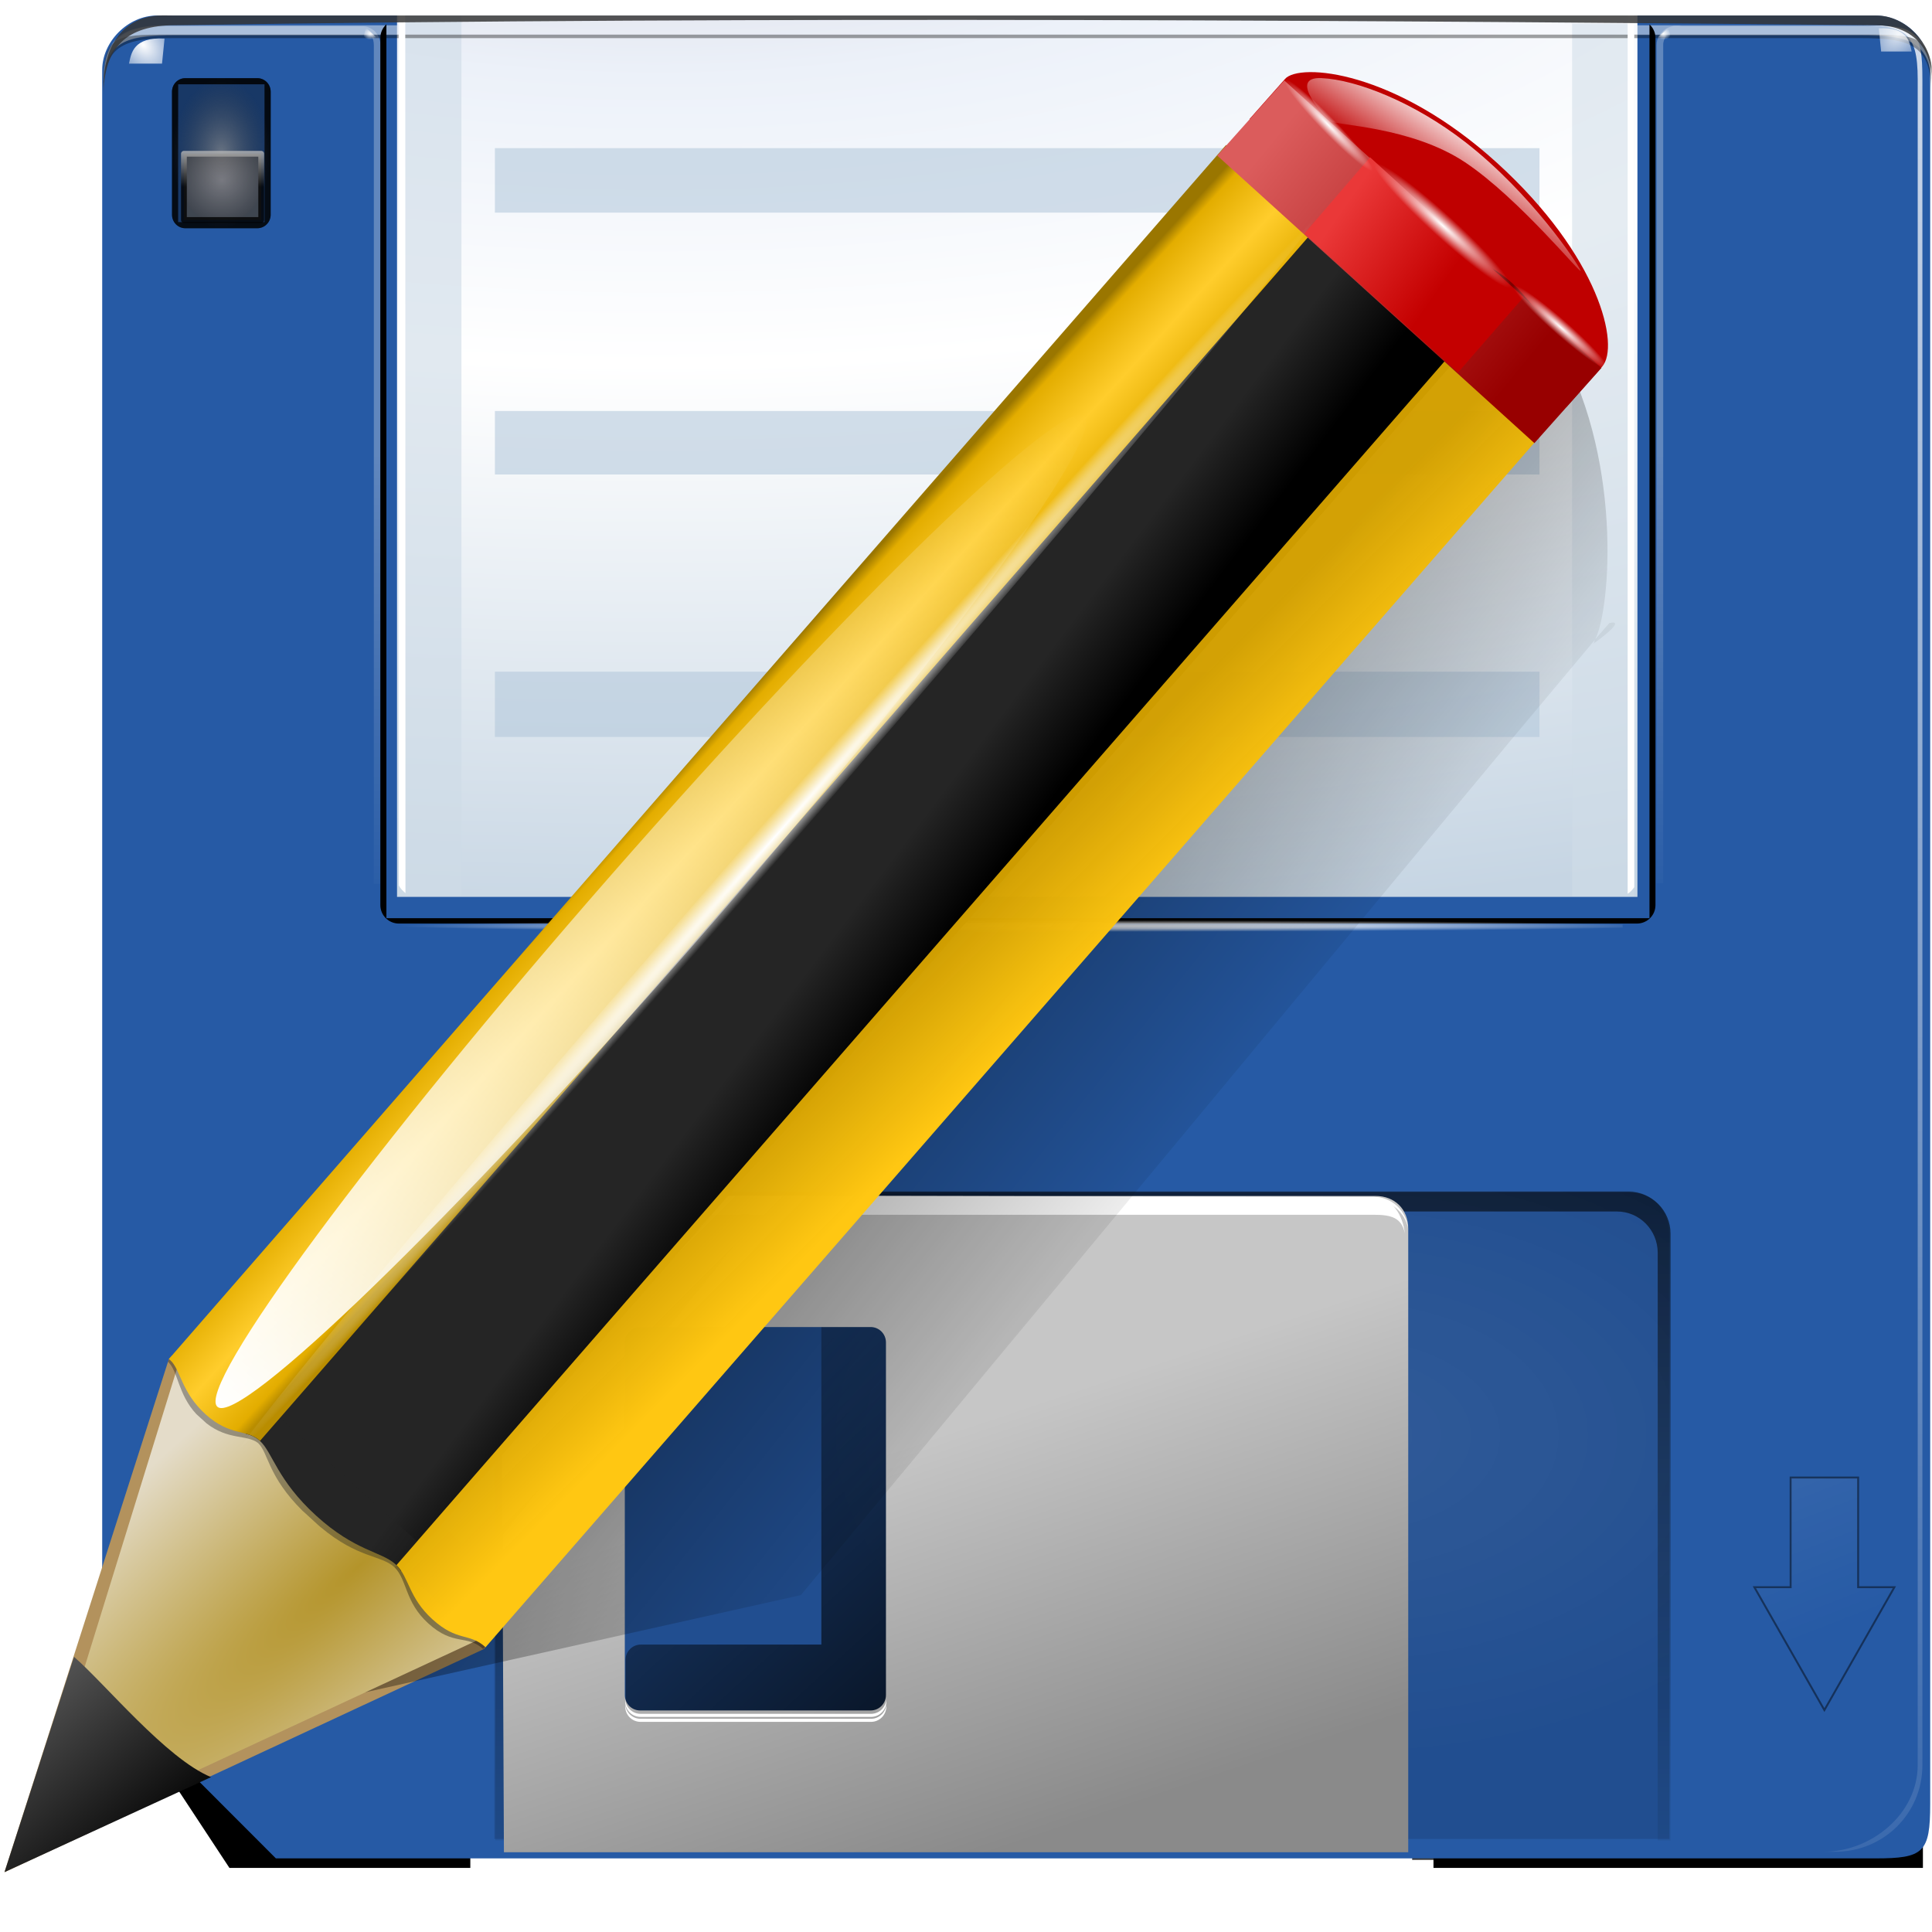 <?xml version="1.0" encoding="UTF-8" standalone="no"?>
<!DOCTYPE svg PUBLIC "-//W3C//DTD SVG 1.1//EN" "http://www.w3.org/Graphics/SVG/1.1/DTD/svg11.dtd">
<svg width="30px" height="30px" version="1.1" xmlns="http://www.w3.org/2000/svg" xmlns:xlink="http://www.w3.org/1999/xlink" xml:space="preserve" xmlns:serif="http://www.serif.com/" style="fill-rule:evenodd;clip-rule:evenodd;">
    <g>
        <path d="M3.63,28.88L7.178,28.88L7.178,28.626L21.928,28.626L21.928,28.88L28.974,28.88L28.974,27.866L2.796,26.092L3.63,28.88Z" style="fill:url(#_Radial1);"/>
        <path d="M3.63,28.88L7.178,28.88L7.178,28.626L22.384,28.626L22.384,28.88L29.734,28.88L29.734,27.866L2.796,27.613L3.63,28.88Z" style="stroke:black;stroke-width:0.25px;"/>
        <path d="M2.439,0.241C1.981,0.241 1.587,0.653 1.587,1.084L1.587,26.157L4.284,28.857L29.12,28.857C29.869,28.857 29.972,28.769 29.972,28.014L29.972,1.084C29.972,0.625 29.577,0.241 29.12,0.241L2.439,0.241Z" style="fill:rgb(38,90,165);fill-rule:nonzero;"/>
        <path d="M2.464,0.393C1.943,0.421 1.609,0.572 1.609,1.233L1.609,1.383C1.609,0.628 1.969,0.544 2.718,0.544L28.885,0.544C29.634,0.544 29.994,0.628 29.994,1.383L29.994,1.233C29.994,0.478 29.634,0.393 28.885,0.393L2.718,0.393C2.624,0.393 2.539,0.39 2.464,0.393Z" style="fill:white;fill-opacity:0.47;fill-rule:nonzero;"/>
        <path d="M26.009,0.401C25.983,0.401 25.961,0.41 25.937,0.417C25.911,0.424 25.889,0.434 25.866,0.449C25.844,0.462 25.828,0.477 25.811,0.496C25.803,0.504 25.793,0.511 25.787,0.52C25.778,0.53 25.77,0.54 25.763,0.551C25.739,0.594 25.723,0.642 25.723,0.694L25.723,13.714L25.826,13.714L25.826,0.694C25.826,0.64 25.849,0.595 25.874,0.551L28.891,0.551C29.64,0.551 30,0.636 30,1.391L30,1.241C30,0.58 29.667,0.435 29.145,0.409L26.072,0.409C26.085,0.407 26.097,0.401 26.111,0.401L26.009,0.401ZM2.384,0.409C1.972,0.448 1.633,0.605 1.623,1.138C1.654,0.615 2.069,0.551 2.724,0.551L5.765,0.551C5.792,0.596 5.805,0.646 5.805,0.702L5.805,13.722L5.908,13.722L5.908,0.702C5.908,0.646 5.895,0.596 5.868,0.551C5.857,0.532 5.844,0.512 5.829,0.496C5.805,0.469 5.773,0.448 5.742,0.433C5.712,0.419 5.682,0.409 5.647,0.409L5.52,0.409L2.384,0.409ZM1.623,1.138C1.623,1.172 1.615,1.203 1.615,1.241L1.615,1.391C1.615,1.297 1.619,1.212 1.623,1.138Z" style="fill:url(#_Linear2);fill-rule:nonzero;"/>
        <path d="M28.822,0.393C29.57,0.393 29.778,0.478 29.778,1.233L29.778,27.408C29.778,28.163 29.063,28.754 28.315,28.754L28.497,28.754C29.245,28.754 29.851,28.163 29.851,27.408L29.851,1.233C29.851,0.478 29.752,0.393 29.004,0.393L28.822,0.393Z" style="fill:url(#_Linear3);fill-rule:nonzero;"/>
        <clipPath id="_clip4">
            <path d="M8.342,18.506C7.982,18.506 7.692,18.796 7.692,19.156L7.692,28.579L25.94,28.579L25.94,19.156C25.94,18.796 25.65,18.506 25.29,18.506L8.342,18.506Z"/>
        </clipPath>
        <g clip-path="url(#_clip4)">
            <path d="M7.984,18.005C7.609,18.005 7.311,18.31 7.311,18.686L7.311,29.338C7.311,29.714 7.609,30.011 7.984,30.011L8.024,30.011C7.921,29.898 7.85,29.75 7.85,29.583L7.85,19.454C7.85,19.101 8.132,18.812 8.483,18.812L25.107,18.812C25.459,18.812 25.741,19.101 25.741,19.454L25.741,29.583C25.741,29.75 25.678,29.898 25.575,30.011L25.606,30.011C25.982,30.011 26.287,29.714 26.287,29.338L26.287,18.686C26.287,18.31 25.982,18.005 25.606,18.005L7.984,18.005Z" style="fill:url(#_Linear5);fill-rule:nonzero;"/>
        </g>
        <path d="M8.319,18.491C7.959,18.491 7.669,18.781 7.669,19.14L7.676,28.555L25.923,28.555L25.917,19.14C25.917,18.781 25.627,18.491 25.267,18.491L8.319,18.491Z" style="fill-opacity:0.13;fill-rule:nonzero;"/>
        <path d="M8.344,18.507C7.984,18.507 7.695,18.797 7.695,19.156L7.695,28.58L25.937,28.55L25.937,19.127C25.937,18.767 25.647,18.477 25.288,18.477L8.344,18.507Z" style="fill:url(#_Radial6);fill-rule:nonzero;"/>
        <path d="M12.992,19.392C12.86,19.392 12.754,19.499 12.754,19.632L12.754,25.537L9.951,25.537C9.819,25.537 9.713,25.644 9.713,25.777L9.713,27.346C9.713,27.479 9.819,27.586 9.951,27.586L15.558,27.586C15.689,27.586 15.795,27.479 15.795,27.346L15.795,19.632C15.795,19.499 15.689,19.392 15.558,19.392L12.992,19.392Z" style="fill:url(#_Linear7);fill-rule:nonzero;"/>
        <path d="M27.805,22.943L27.805,24.646L27.242,24.646L28.329,26.554L29.416,24.646L28.853,24.646L28.853,22.943L27.805,22.943Z" style="fill:url(#_Linear8);stroke:black;stroke-opacity:0.45;stroke-width:0.03px;"/>
        <path d="M8.319,18.571C8.02,18.571 7.78,18.813 7.78,19.115L7.825,28.762L21.867,28.762L21.867,19.078C21.867,18.777 21.658,18.571 21.36,18.571L8.319,18.571ZM9.94,20.606L13.519,20.606C13.651,20.606 13.757,20.713 13.757,20.846L13.757,26.32C13.757,26.453 13.651,26.56 13.519,26.56L9.94,26.56C9.808,26.56 9.702,26.453 9.702,26.32L9.702,20.846C9.702,20.713 9.808,20.606 9.94,20.606Z" style="fill:url(#_Linear9);fill-rule:nonzero;"/>
        <path d="M8.369,18.586C8.071,18.586 7.831,18.828 7.831,19.13L7.831,19.178C7.831,18.876 8.071,18.634 8.369,18.634L21.334,18.634C21.595,18.634 21.815,18.825 21.865,19.074C21.837,18.799 21.614,18.586 21.334,18.586L8.369,18.586ZM9.708,26.372L9.708,26.42C9.708,26.553 9.814,26.66 9.946,26.66L13.525,26.66C13.657,26.66 13.763,26.553 13.763,26.42L13.763,26.372C13.763,26.505 13.657,26.612 13.525,26.612L9.946,26.612C9.814,26.612 9.708,26.505 9.708,26.372Z" style="fill:white;fill-rule:nonzero;"/>
        <path d="M8.369,18.56C8.071,18.56 7.831,18.905 7.831,19.207L7.831,19.255C7.831,18.953 8.071,18.863 8.369,18.863L21.334,18.863C21.595,18.863 21.764,18.903 21.814,19.151C21.787,18.876 21.614,18.586 21.334,18.586L8.369,18.56ZM9.708,26.449L9.708,26.497C9.708,26.63 9.814,26.737 9.946,26.737L13.525,26.737C13.657,26.737 13.763,26.63 13.763,26.497L13.763,26.449C13.763,26.582 13.657,26.689 13.525,26.689L9.946,26.689C9.814,26.689 9.708,26.582 9.708,26.449Z" style="fill:white;fill-rule:nonzero;"/>
        <clipPath id="_clip10">
            <path d="M25.706,0.59L25.706,14.054C25.706,14.213 25.577,14.341 25.418,14.341L6.194,14.341C6.035,14.341 5.906,14.213 5.906,14.054L5.906,0.59C5.906,0.431 6.035,0.302 6.194,0.302L25.418,0.302C25.577,0.302 25.706,0.431 25.706,0.59Z"/>
        </clipPath>
        <g clip-path="url(#_clip10)">
            <rect x="5.91" y="-0.011" width="19.793" height="14.359" style="fill:none;fill-rule:nonzero;stroke:black;stroke-width:0.18px;stroke-linecap:round;stroke-linejoin:round;"/>
        </g>
        <rect x="6.165" y="0.241" width="19.261" height="13.686" style="fill:url(#_Radial11);"/>
        <rect x="6.19" y="0.241" width="0.975" height="13.666" style="fill:rgb(207,220,231);fill-opacity:0.61;"/>
        <rect x="24.412" y="0.368" width="0.962" height="13.55" style="fill:rgb(207,220,231);fill-opacity:0.55;"/>
        <rect x="6.165" y="14.286" width="19.031" height="0.185" style="fill:url(#_Radial12);"/>
        <clipPath id="_clip13">
            <path d="M2.458,0.538C1.71,0.538 1.603,0.63 1.603,1.385L1.603,1.583C1.603,0.828 1.71,0.744 2.458,0.744L29.132,0.744C29.881,0.744 29.988,0.828 29.988,1.583L29.988,1.385C29.988,0.63 29.881,0.538 29.132,0.538L2.458,0.538Z"/>
        </clipPath>
        <g clip-path="url(#_clip13)">
            <path d="M2.712,0.386C1.963,0.386 1.603,0.478 1.603,1.233L1.603,1.431C1.603,0.676 1.963,0.592 2.712,0.592L28.879,0.592C29.627,0.592 29.988,0.676 29.988,1.431L29.988,1.233C29.988,0.478 29.627,0.386 28.879,0.386L2.712,0.386Z" style="fill-opacity:0.36;fill-rule:nonzero;"/>
        </g>
        <g>
            <rect x="7.685" y="2.3" width="16.22" height="1.002" style="fill:rgb(178,198,217);fill-opacity:0.57;"/>
            <rect x="7.685" y="6.382" width="16.22" height="0.986" style="fill:rgb(178,198,217);fill-opacity:0.57;"/>
            <rect x="7.685" y="10.43" width="16.22" height="1.014" style="fill:rgb(178,198,217);fill-opacity:0.57;"/>
        </g>
        <path d="M25.274,0.241L25.274,13.878C25.32,13.852 25.348,13.814 25.377,13.776L25.377,0.241L25.274,0.241Z" style="fill:white;fill-rule:nonzero;"/>
        <path d="M6.19,0.241L6.193,13.75C6.22,13.8 6.257,13.835 6.296,13.869L6.293,0.241L6.19,0.241Z" style="fill:white;fill-rule:nonzero;"/>
        <path d="M25.907,0.429L25.717,0.603L25.955,0.619L25.907,0.429Z" style="fill:url(#_Radial14);"/>
        <path d="M5.68,0.428L5.87,0.602L5.633,0.618L5.68,0.428Z" style="fill:url(#_Radial15);"/>
        <g>
            <g style="filter:url(#_Effect16);">
                <clipPath id="_clip17">
                    <path d="M4.203,1.424L4.203,3.334C4.203,3.45 4.11,3.544 3.996,3.544L2.877,3.544C2.763,3.544 2.671,3.45 2.671,3.334L2.671,1.424C2.671,1.308 2.763,1.214 2.877,1.214L3.996,1.214C4.11,1.214 4.203,1.308 4.203,1.424Z"/>
                </clipPath>
                <g clip-path="url(#_clip17)">
                    <rect x="2.671" y="1.214" width="1.532" height="2.33" style="fill:none;stroke:black;stroke-opacity:0.79;stroke-width:0.19px;stroke-linecap:round;stroke-linejoin:round;"/>
                </g>
            </g>
            <g style="filter:url(#_Effect18);">
                <clipPath id="_clip19">
                    <path d="M4.203,1.424L4.203,3.334C4.203,3.45 4.11,3.544 3.996,3.544L2.877,3.544C2.763,3.544 2.671,3.45 2.671,3.334L2.671,1.424C2.671,1.308 2.763,1.214 2.877,1.214L3.996,1.214C4.11,1.214 4.203,1.308 4.203,1.424Z"/>
                </clipPath>
                <g clip-path="url(#_clip19)">
                    <rect x="2.671" y="1.214" width="1.532" height="2.33" style="fill:url(#_Radial20);stroke:url(#_Linear21);stroke-width:0.19px;stroke-linecap:round;stroke-linejoin:round;"/>
                </g>
            </g>
            <g style="filter:url(#_Effect22);">
                <rect x="2.856" y="2.388" width="1.2" height="1.028" style="fill:url(#_Radial23);stroke:url(#_Linear24);stroke-width:0.09px;stroke-linecap:round;stroke-linejoin:round;"/>
            </g>
        </g>
        <path d="M2.464,0.241C1.943,0.269 1.609,0.674 1.609,1.334L1.609,1.485C1.609,0.73 1.969,0.392 2.718,0.392C11.974,0.246 22.053,0.323 29.138,0.392C29.619,0.392 29.994,0.678 29.994,1.231L29.994,1.081C29.994,0.69 29.601,0.241 29.138,0.241L2.718,0.241C2.624,0.241 2.539,0.237 2.464,0.241Z" style="fill:rgb(52,52,52);fill-opacity:0.83;fill-rule:nonzero;"/>
        <path d="M2.555,0.599L2.516,0.988L2.003,0.988C2.038,0.822 2.073,0.572 2.555,0.599L2.555,0.599Z" style="fill:url(#_Radial25);"/>
        <path d="M29.174,0.44L29.21,0.8L29.684,0.8C29.652,0.646 29.62,0.416 29.174,0.44L29.174,0.44Z" style="fill:url(#_Radial26);"/>
        <g>
            <path d="M19.953,1.226C20.179,0.971 21.663,1.092 23.243,2.527C24.838,3.975 25.159,5.376 24.877,5.695C24.693,5.903 24.509,6.11 24.325,6.318C22.683,4.828 21.043,3.338 19.402,1.849C19.586,1.641 19.77,1.434 19.954,1.226L19.953,1.226Z" style="fill:rgb(191,0,0);"/>
            <path d="M0.069,29.072L7.516,25.605L7.55,25.566L2.67,21.048L2.623,21.101L0.069,29.072Z" style="fill:rgb(179,146,93);"/>
            <path d="M22.781,4.062C22.403,4.045 22.088,4.288 21.8,4.425C20.265,5.785 13.867,12.388 13.709,12.578L7.356,20.177L7.317,20.219L3.756,26.705L12.435,24.769L23.447,11.511L24.768,9.932C25.006,9.49 25.223,7.058 24.127,5.236C23.593,4.348 23.158,4.079 22.781,4.062L22.781,4.062ZM24.767,9.931C24.758,9.95 24.751,9.984 24.741,9.995C24.737,10.001 25.29,9.609 24.99,9.675L24.767,9.931Z" style="fill:url(#_Linear27);"/>
            <path d="M0.439,28.712L7.384,25.483L7.419,25.443L2.803,21.174L2.756,21.227L0.439,28.712Z" style="fill:url(#_Radial28);"/>
        </g>
        <g>
            <path d="M4.91,23.536C5.516,24.088 5.923,24.091 6.14,24.289C6.175,24.321 6.204,24.358 6.229,24.396L22.647,5.541L20.264,3.371L3.815,22.262C3.894,22.283 3.968,22.312 4.036,22.374C4.234,22.554 4.3,22.981 4.91,23.536L4.91,23.536Z" style="fill:url(#_Linear29);fill-rule:nonzero;"/>
            <path d="M6.77,23.6L6.126,24.337C6.324,24.532 6.285,24.876 6.649,25.207C7.042,25.565 7.249,25.376 7.503,25.606L8.154,24.861L6.77,23.6Z" style="fill-opacity:0.35;fill-rule:nonzero;"/>
            <path d="M22.561,5.461L6.156,24.302C6.355,24.498 6.346,24.808 6.712,25.142C7.107,25.501 7.284,25.346 7.54,25.578L23.953,6.728L22.561,5.461Z" style="fill:url(#_Linear30);fill-rule:nonzero;"/>
            <path d="M4.349,22.015L4.019,22.393L4.007,22.407C4.171,22.561 4.152,22.918 4.697,23.459L4.728,23.486L4.943,23.683L4.974,23.71C5.568,24.207 5.91,24.14 6.127,24.337L6.475,23.934L4.349,22.015Z" style="fill:rgb(37,37,37);fill-opacity:0.39;fill-rule:nonzero;"/>
            <path d="M2.968,20.751L2.622,21.102C2.63,21.109 2.603,21.14 2.61,21.147C2.766,21.289 2.762,21.651 3.048,21.957L3.074,21.981L3.192,22.088L3.207,22.102C3.547,22.367 3.833,22.272 4.007,22.407L4.353,22.011L2.968,20.751Z" style="fill:rgb(19,19,19);fill-opacity:0.35;fill-rule:nonzero;"/>
            <path d="M3.196,21.965C3.576,22.306 3.836,22.189 4.038,22.373L20.443,3.532L19.037,2.252L2.623,21.102C2.631,21.109 2.639,21.115 2.646,21.123C2.804,21.266 2.814,21.62 3.196,21.965L3.196,21.965Z" style="fill:url(#_Linear31);fill-rule:nonzero;"/>
            <path d="M24.867,5.713L23.826,6.881L18.901,2.416L19.942,1.249L24.867,5.713Z" style="fill:url(#_Linear32);"/>
        </g>
        <path d="M16.843,6.459C16.503,6.15 13.184,9.368 9.489,13.588C5.795,17.808 3.035,21.535 3.375,21.844C3.715,22.153 7.035,18.935 10.729,14.715C14.423,10.495 17.183,6.768 16.843,6.459Z" style="fill:url(#_Linear33);fill-rule:nonzero;"/>
        <path d="M20.473,3.281C20.473,3.281 20.473,3.281 20.473,3.281C20.363,3.186 16.472,7.482 11.853,12.798C7.234,18.114 3.523,22.566 3.633,22.662C3.743,22.757 7.634,18.461 12.253,13.145C16.771,7.946 20.438,3.55 20.475,3.292" style="fill:url(#_Radial34);fill-rule:nonzero;"/>
        <g>
            <path d="M3.277,27.595C2.581,27.308 1.634,26.147 1.149,25.727L0.07,29.07L3.277,27.595Z" style="fill:url(#_Linear35);"/>
            <path d="M22.754,2.207C23.774,3 24.503,4.096 24.543,4.201C24.583,4.306 23.591,3.081 22.749,2.52C21.912,1.963 20.744,1.949 20.658,1.881C20.571,1.813 19.987,1.19 20.517,1.213C21.071,1.237 21.966,1.594 22.754,2.207L22.754,2.207Z" style="fill:url(#_Linear36);"/>
            <path d="M21.274,2.442L20.254,3.626L22.638,5.786L23.658,4.614L21.274,2.442Z" style="fill:url(#_Linear37);fill-rule:nonzero;"/>
            <path d="M23.628,4.275L23.212,4.745L21.089,2.818L21.506,2.348L23.628,4.275Z" style="fill:url(#_Radial38);"/>
            <path d="M21.441,2.537L21.112,2.81L19.746,1.394L20.075,1.121L21.441,2.537Z" style="fill:url(#_Radial39);"/>
            <path d="M23.601,4.298L23.348,4.644L24.825,5.941L25.078,5.595L23.601,4.298Z" style="fill:url(#_Radial40);"/>
        </g>
    </g>
    <rect id="outer" x="0" y="0" width="30" height="30" style="fill:none;"/>
    <defs>
        <radialGradient id="_Radial1" cx="0" cy="0" r="1" gradientUnits="userSpaceOnUse" gradientTransform="matrix(72.574,-1.52,0.034,1.647,6.789,29.134)"><stop offset="0" style="stop-color:black;stop-opacity:1"/><stop offset="1" style="stop-color:black;stop-opacity:0"/></radialGradient>
        <linearGradient id="_Linear2" x1="0" y1="0" x2="1" y2="0" gradientUnits="userSpaceOnUse" gradientTransform="matrix(0.027,7.263,-7.263,0.027,17.294,7.061)"><stop offset="0" style="stop-color:white;stop-opacity:0.27"/><stop offset="1" style="stop-color:white;stop-opacity:0"/></linearGradient>
        <linearGradient id="_Linear3" x1="0" y1="0" x2="1" y2="0" gradientUnits="userSpaceOnUse" gradientTransform="matrix(2.49557e-15,40.756,-40.756,2.49557e-15,29.09,-8.29)"><stop offset="0" style="stop-color:white;stop-opacity:1"/><stop offset="1" style="stop-color:white;stop-opacity:0"/></linearGradient>
        <linearGradient id="_Linear5" x1="0" y1="0" x2="1" y2="0" gradientUnits="userSpaceOnUse" gradientTransform="matrix(1.11733e-15,18.247,-18.247,1.11733e-15,15.797,11.393)"><stop offset="0" style="stop-color:black;stop-opacity:1"/><stop offset="1" style="stop-color:black;stop-opacity:0"/></linearGradient>
        <radialGradient id="_Radial6" cx="0" cy="0" r="1" gradientUnits="userSpaceOnUse" gradientTransform="matrix(8.11,0,0,5.037,20.864,22.291)"><stop offset="0" style="stop-color:white;stop-opacity:0.07"/><stop offset="1" style="stop-color:white;stop-opacity:0"/></radialGradient>
        <linearGradient id="_Linear7" x1="0" y1="0" x2="1" y2="-0.01" gradientUnits="userSpaceOnUse" gradientTransform="matrix(-8.11,-9.219,9.124,-8.194,16.809,28.61)"><stop offset="0" style="stop-color:black;stop-opacity:1"/><stop offset="1" style="stop-color:black;stop-opacity:0"/></linearGradient>
        <linearGradient id="_Linear8" x1="0" y1="0" x2="1" y2="-0.008" gradientUnits="userSpaceOnUse" gradientTransform="matrix(6.15,16.337,-16.135,6.227,22.18,8.994)"><stop offset="0" style="stop-color:white;stop-opacity:0.45"/><stop offset="1" style="stop-color:white;stop-opacity:0"/></linearGradient>
        <linearGradient id="_Linear9" x1="0" y1="0" x2="1" y2="0" gradientUnits="userSpaceOnUse" gradientTransform="matrix(-2.027,-6.083,6.083,-2.027,15.795,28.628)"><stop offset="0" style="stop-color:rgb(138,138,138);stop-opacity:1"/><stop offset="1" style="stop-color:rgb(198,198,198);stop-opacity:1"/></linearGradient>
        <radialGradient id="_Radial11" cx="0" cy="0" r="1" gradientUnits="userSpaceOnUse" gradientTransform="matrix(44.016,6.9965e-06,-2.87433e-06,17.883,10.181,-3.28)"><stop offset="0" style="stop-color:rgb(208,206,217);stop-opacity:1"/><stop offset="0.25" style="stop-color:rgb(236,241,249);stop-opacity:1"/><stop offset="0.5" style="stop-color:white;stop-opacity:1"/><stop offset="1" style="stop-color:rgb(198,213,227);stop-opacity:1"/></radialGradient>
        <radialGradient id="_Radial12" cx="0" cy="0" r="1" gradientUnits="userSpaceOnUse" gradientTransform="matrix(9.833,0,0,0.092,15.993,14.379)"><stop offset="0" style="stop-color:white;stop-opacity:1"/><stop offset="0.5" style="stop-color:white;stop-opacity:0.7"/><stop offset="1" style="stop-color:white;stop-opacity:0"/></radialGradient>
        <radialGradient id="_Radial14" cx="0" cy="0" r="1" gradientUnits="userSpaceOnUse" gradientTransform="matrix(0.119,0,0,0.095,25.829,0.523)"><stop offset="0" style="stop-color:white;stop-opacity:1"/><stop offset="1" style="stop-color:white;stop-opacity:0"/></radialGradient>
        <radialGradient id="_Radial15" cx="0" cy="0" r="1" gradientUnits="userSpaceOnUse" gradientTransform="matrix(-0.119,0,0,0.095,5.752,0.523)"><stop offset="0" style="stop-color:white;stop-opacity:1"/><stop offset="1" style="stop-color:white;stop-opacity:0"/></radialGradient>
        <filter id="_Effect16" filterUnits="userSpaceOnUse" x="1.801" y="0.344" width="3.272" height="4.07">
            <feGaussianBlur in="SourceGraphic" stdDeviation="0.129"/>
        </filter>
        <filter id="_Effect18" filterUnits="userSpaceOnUse" x="1.801" y="0.344" width="3.272" height="4.07">
            <feGaussianBlur in="SourceGraphic" stdDeviation="0.129"/>
        </filter>
        <radialGradient id="_Radial20" cx="0" cy="0" r="1" gradientUnits="userSpaceOnUse" gradientTransform="matrix(0.766,0,0,1.165,3.437,2.379)"><stop offset="0" style="stop-color:rgb(122,122,122);stop-opacity:0.79"/><stop offset="1" style="stop-color:black;stop-opacity:0.38"/></radialGradient>
        <linearGradient id="_Linear21" x1="0" y1="0" x2="1" y2="0" gradientUnits="userSpaceOnUse" gradientTransform="matrix(2.01223e-16,3.332,-3.286,2.04014e-16,3.437,-0.806)"><stop offset="0" style="stop-color:black;stop-opacity:0.79"/><stop offset="1" style="stop-color:black;stop-opacity:0"/></linearGradient>
        <filter id="_Effect22" filterUnits="userSpaceOnUse" x="2.752" y="2.283" width="1.41" height="1.238">
            <feGaussianBlur in="SourceGraphic" stdDeviation="0.01"/>
        </filter>
        <radialGradient id="_Radial23" cx="0" cy="0" r="1" gradientUnits="userSpaceOnUse" gradientTransform="matrix(0.656,0,0,0.665,3.446,2.797)"><stop offset="0" style="stop-color:rgb(134,131,133);stop-opacity:0.79"/><stop offset="1" style="stop-color:rgb(74,73,73);stop-opacity:0.79"/></radialGradient>
        <linearGradient id="_Linear24" x1="0" y1="0" x2="1" y2="0" gradientUnits="userSpaceOnUse" gradientTransform="matrix(4.62888e-17,0.766,-0.756,4.69309e-17,2.811,2.135)"><stop offset="0" style="stop-color:white;stop-opacity:0.79"/><stop offset="1" style="stop-color:black;stop-opacity:0.79"/></linearGradient>
        <radialGradient id="_Radial25" cx="0" cy="0" r="1" gradientUnits="userSpaceOnUse" gradientTransform="matrix(-0.547,0.433,0.634,0.8,2.224,0.696)"><stop offset="0" style="stop-color:white;stop-opacity:1"/><stop offset="1" style="stop-color:white;stop-opacity:0"/></radialGradient>
        <radialGradient id="_Radial26" cx="0" cy="0" r="1" gradientUnits="userSpaceOnUse" gradientTransform="matrix(0.505,0.4,-0.585,0.739,29.48,0.53)"><stop offset="0" style="stop-color:white;stop-opacity:0.86"/><stop offset="1" style="stop-color:white;stop-opacity:0"/></radialGradient>
        <linearGradient id="_Linear27" x1="0" y1="0" x2="1" y2="0" gradientUnits="userSpaceOnUse" gradientTransform="matrix(12.063,9.562,-9.562,12.063,10.868,4.062)"><stop offset="0" style="stop-color:black;stop-opacity:1"/><stop offset="1" style="stop-color:black;stop-opacity:0"/></linearGradient>
        <radialGradient id="_Radial28" cx="0" cy="0" r="1" gradientUnits="userSpaceOnUse" gradientTransform="matrix(2.392,2.305,-10.804,9.493,5.582,24.315)"><stop offset="0" style="stop-color:rgb(180,148,42);stop-opacity:1"/><stop offset="1" style="stop-color:rgb(228,220,201);stop-opacity:1"/></radialGradient>
        <linearGradient id="_Linear29" x1="0" y1="0" x2="1" y2="0" gradientUnits="userSpaceOnUse" gradientTransform="matrix(2.059,1.56,-1.56,2.059,14.739,10.24)"><stop offset="0" style="stop-color:rgb(37,37,37);stop-opacity:1"/><stop offset="0.45" style="stop-color:rgb(37,37,37);stop-opacity:1"/><stop offset="1" style="stop-color:black;stop-opacity:1"/></linearGradient>
        <linearGradient id="_Linear30" x1="0" y1="0" x2="1" y2="0" gradientUnits="userSpaceOnUse" gradientTransform="matrix(1.422,1.408,-1.408,1.422,15.056,14.11)"><stop offset="0" style="stop-color:rgb(212,161,0);stop-opacity:0.97"/><stop offset="1" style="stop-color:rgb(255,199,18);stop-opacity:1"/></linearGradient>
        <linearGradient id="_Linear31" x1="0" y1="0" x2="1" y2="0" gradientUnits="userSpaceOnUse" gradientTransform="matrix(1.5,1.368,-1.368,1.5,10.699,11.726)"><stop offset="0" style="stop-color:rgb(154,118,0);stop-opacity:1"/><stop offset="0.09" style="stop-color:rgb(227,173,0);stop-opacity:1"/><stop offset="0.5" style="stop-color:rgb(255,205,44);stop-opacity:1"/><stop offset="0.92" style="stop-color:rgb(227,173,0);stop-opacity:1"/><stop offset="1" style="stop-color:rgb(185,141,0);stop-opacity:1"/></linearGradient>
        <linearGradient id="_Linear32" x1="0" y1="0" x2="1" y2="-0.008" gradientUnits="userSpaceOnUse" gradientTransform="matrix(-4.01,-3.383,3.352,-4.039,23.694,5.646)"><stop offset="0" style="stop-color:rgb(152,0,0);stop-opacity:1"/><stop offset="1" style="stop-color:rgb(219,92,92);stop-opacity:1"/></linearGradient>
        <linearGradient id="_Linear33" x1="0" y1="0" x2="1" y2="-0.005" gradientUnits="userSpaceOnUse" gradientTransform="matrix(13.468,-15.385,-60.597,-55.077,3.375,21.844)"><stop offset="0" style="stop-color:white;stop-opacity:1"/><stop offset="1" style="stop-color:white;stop-opacity:0"/></linearGradient>
        <radialGradient id="_Radial34" cx="0" cy="0" r="1" gradientUnits="userSpaceOnUse" gradientTransform="matrix(-8.478,9.637,0.2,0.183,12.054,12.97)"><stop offset="0" style="stop-color:white;stop-opacity:1"/><stop offset="1" style="stop-color:white;stop-opacity:0"/></radialGradient>
        <linearGradient id="_Linear35" x1="0" y1="0" x2="1" y2="0" gradientUnits="userSpaceOnUse" gradientTransform="matrix(-2.022,-2.402,2.402,-2.022,3.276,28.129)"><stop offset="0" style="stop-color:black;stop-opacity:1"/><stop offset="1" style="stop-color:rgb(81,81,81);stop-opacity:1"/></linearGradient>
        <linearGradient id="_Linear36" x1="0" y1="0" x2="1" y2="0" gradientUnits="userSpaceOnUse" gradientTransform="matrix(-0.714,1.098,-1.098,-0.714,23.096,2.067)"><stop offset="0" style="stop-color:white;stop-opacity:1"/><stop offset="1" style="stop-color:white;stop-opacity:0"/></linearGradient>
        <linearGradient id="_Linear37" x1="0" y1="0" x2="1" y2="0" gradientUnits="userSpaceOnUse" gradientTransform="matrix(1.597,1.115,-1.115,1.597,20.759,3.37)"><stop offset="0" style="stop-color:rgb(234,56,56);stop-opacity:1"/><stop offset="1" style="stop-color:rgb(196,0,0);stop-opacity:1"/></linearGradient>
        <radialGradient id="_Radial38" cx="0" cy="0" r="1" gradientUnits="userSpaceOnUse" gradientTransform="matrix(1.061,0.964,-0.116,0.131,22.4,3.501)"><stop offset="0" style="stop-color:white;stop-opacity:1"/><stop offset="1" style="stop-color:white;stop-opacity:0"/></radialGradient>
        <radialGradient id="_Radial39" cx="0" cy="0" r="1" gradientUnits="userSpaceOnUse" gradientTransform="matrix(0.683,0.708,-0.091,0.076,20.626,1.939)"><stop offset="0" style="stop-color:white;stop-opacity:1"/><stop offset="1" style="stop-color:white;stop-opacity:0"/></radialGradient>
        <radialGradient id="_Radial40" cx="0" cy="0" r="1" gradientUnits="userSpaceOnUse" gradientTransform="matrix(-0.739,-0.648,-0.07,0.096,24.235,5.083)"><stop offset="0" style="stop-color:white;stop-opacity:1"/><stop offset="1" style="stop-color:white;stop-opacity:0"/></radialGradient>
    </defs>
</svg>
